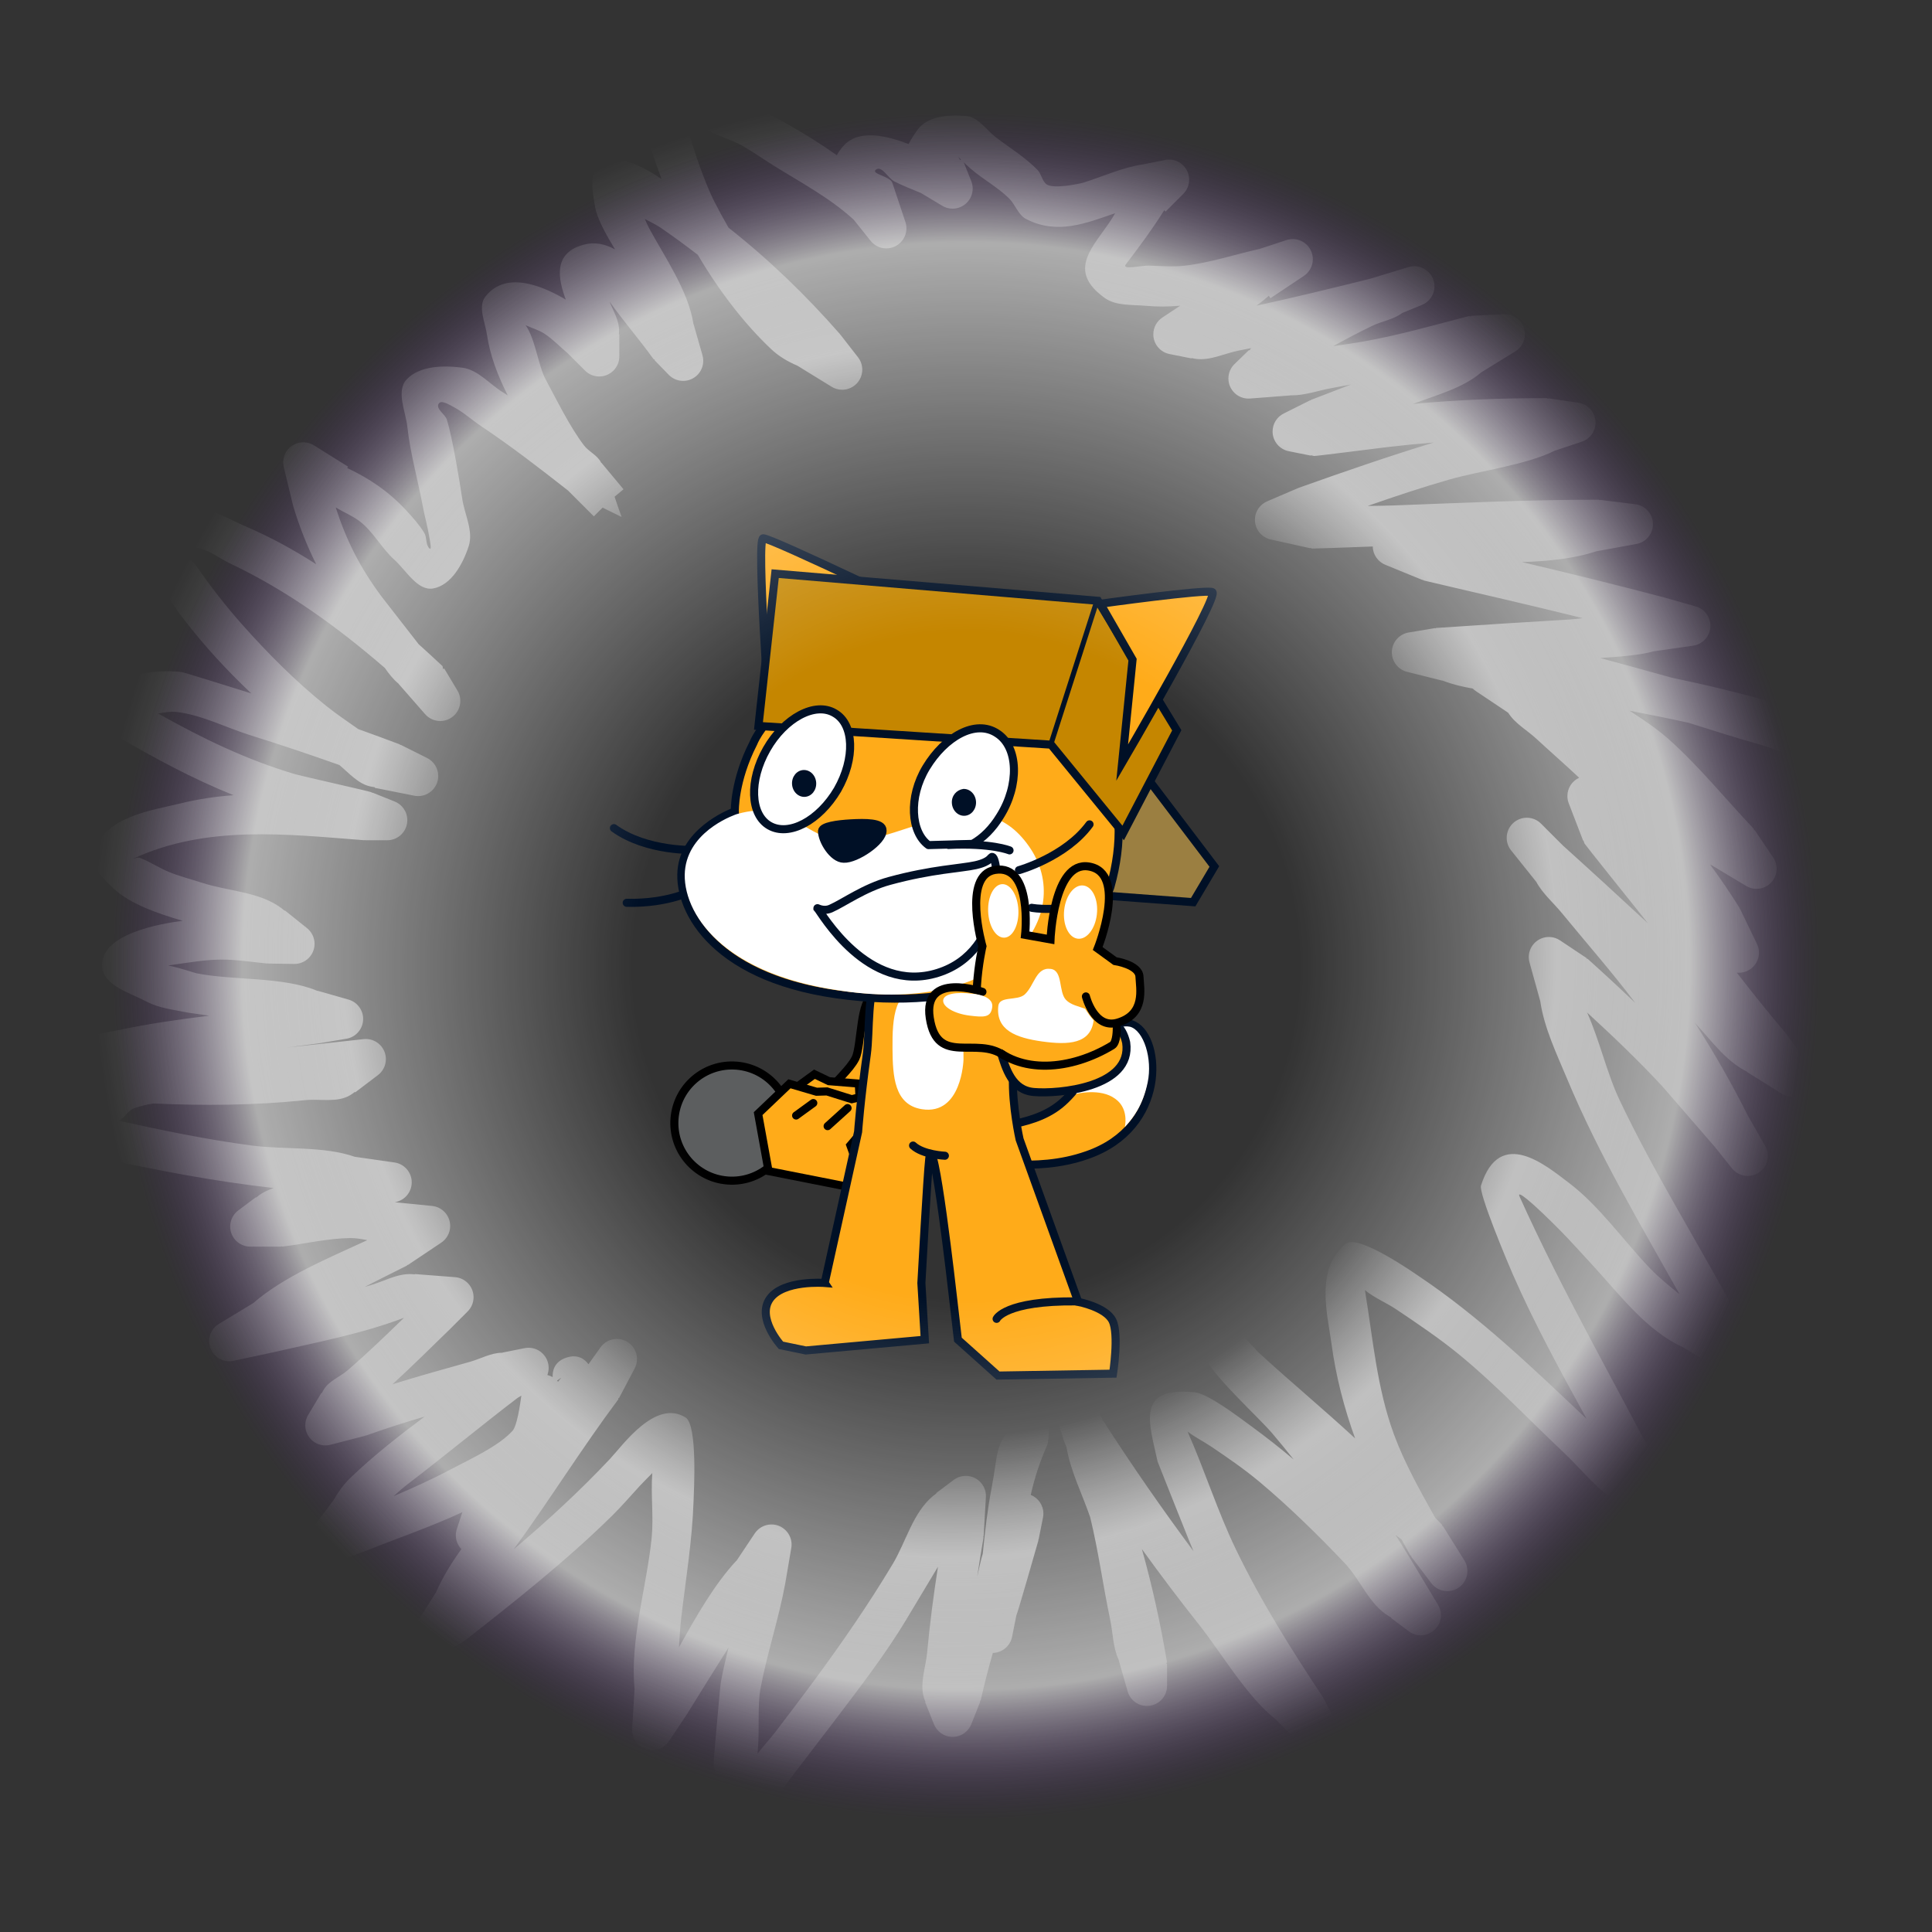 <svg version="1.1" xmlns="http://www.w3.org/2000/svg" xmlns:xlink="http://www.w3.org/1999/xlink" width="287.52" height="287.52" viewBox="0,0,287.52,287.52"><rect x="0" y="0" width="287.52" height="287.52" fill="#333333" stroke="none"/><defs><radialGradient cx="240" cy="180" r="143.76" gradientUnits="userSpaceOnUse" id="color-1"><stop offset="0.345" stop-color="#ffffff" stop-opacity="0"/><stop offset="0.749" stop-color="#ffffff" stop-opacity="0.6"/><stop offset="0.884" stop-color="#4f1781" stop-opacity="0"/></radialGradient><radialGradient cx="237.544" cy="177.67" r="129.609" gradientUnits="userSpaceOnUse" id="color-2"><stop offset="0.558" stop-color="#ffffff" stop-opacity="0"/><stop offset="0.697" stop-color="#ffffff" stop-opacity="0.498"/><stop offset="0.983" stop-color="#ffffff" stop-opacity="0"/></radialGradient></defs><g transform="translate(-96.24,-36.24)"><g stroke-miterlimit="10"><g fill-rule="nonzero" stroke="#000000" stroke-width="1.2" stroke-linejoin="miter"><path d="M226.266,184.572c2.011,-1.892 5.175,-1.796 7.068,0.215c0.43,0.457 0.757,0.973 0.983,1.52c1.507,1.17 -0.349,4.894 -0.472,6.399c-0.462,5.657 -2.22,8.879 -7.23,12.958c-2.047,1.667 -4.689,2.314 -7.068,-0.215c-4.516,-4.8 2.311,-8.348 4.01,-11.72c0.91,-1.807 0.661,-9.073 2.709,-9.157z" fill="#ffab19" stroke-linecap="butt"/><g><path d="M213.712,204.063c-0.379,4.719 -4.512,8.236 -9.231,7.857c-4.719,-0.379 -8.236,-4.512 -7.857,-9.231c0.379,-4.719 4.512,-8.236 9.231,-7.857c4.719,0.379 8.236,4.512 7.857,9.231z" fill="#5c5e5f" stroke-linecap="butt"/><g stroke-linecap="round"><path d="M213.611,198.895l3.836,-2.787l2.153,1.033l4.443,0.357l0.21,3.801z" fill="#ffab19"/><path d="M209.065,201.97l4.657,-4.441l4.032,1.184l1.552,-0.047l3.691,1.157l1.053,-0.259l3.137,1.628l0.175,6.377l-3.543,5.562l-13.205,-2.61z" fill="#ffab19"/><path d="M214.717,202.252l2.557,-1.858" fill="none"/><path d="M219.406,203.833l2.968,-2.685" fill="none"/></g><path d="M225.257,203.787l3.875,1l0.723,3.842l-2.64,2.883l-3.021,-0.931l-1.407,-3.897z" fill="#5c5e5f" stroke-linecap="round"/></g></g><g fill-rule="evenodd"><path d="M247.4,203.452c2.36,-0.528 5.198,-1.363 7.43,-3.591c5.126,-4.965 6.214,-13.085 10.169,-11.03c4.055,2.054 4.943,15.154 -6.946,19.298c-4.091,1.45 -7.888,1.495 -10.993,1.432c-0.799,0.009 -7.746,-0.609 -10.401,-3.98c-2.654,-3.371 -1.024,-4.291 -0.254,-4.701c0.862,-0.511 7.643,3.212 10.995,2.572z" fill="#ffab19" stroke="#001026" stroke-width="1.2" stroke-linecap="round" stroke-linejoin="round"/><path d="M264.415,189.038c2.044,0.576 3.359,4.764 2.624,8.276c-0.735,3.512 -2.198,5.33 -3.399,6.646c0.147,-0.702 0.381,-2.907 -1.416,-4.187c-2.226,-1.675 -5.856,-0.731 -5.856,-0.731c0,0 2.811,-3.837 4.206,-6.555c1.425,-2.319 1.812,-3.825 3.84,-3.448z" fill="#ffffff" stroke="none" stroke-width="1" stroke-linecap="butt" stroke-linejoin="miter"/></g><g fill-rule="nonzero" stroke-linecap="round" stroke-linejoin="miter"><g><path d="M218.973,227.17l4.971,-22.495c0,0 0.307,-4.453 1.29,-11.51c0.478,-3.429 -0.019,-9.835 1.863,-12.11c2.902,-3.51 10.044,-3.093 10.044,-3.093c0,0 8.041,0.992 9.93,6.28c1.503,4.207 0.084,7.884 -0.077,12.298c-0.154,4.211 0.983,9.261 0.983,9.261l8.723,24.183c0,0 4.123,0.781 5.108,2.812c0.985,2.031 0.074,7.873 0.074,7.873l-17.12,0.281l-5.965,-5.343l-0.732,-6.285c0,0 -2.908,-25.861 -3.534,-20.654c-0.279,2.323 -1.171,18.514 -1.171,18.514l0.511,8.428l-17.708,1.605l-3.7,-0.765c0,0 -3.665,-4.062 -1.661,-6.917c2.003,-2.855 8.172,-2.362 8.172,-2.362z" fill="#ffab19" stroke="#001026" stroke-width="1.2"/><path d="M236.857,208.237c0,0 -3.248,-0.137 -4.735,-1.519" fill="none" stroke="#001026" stroke-width="1.2"/><path d="M233.44,201.312c-4.122,-0.654 -4.343,-4.905 -4.377,-8.98c-0.039,-4.571 0.231,-9.427 4.859,-8.82c5.077,0.665 5.74,5.44 5.705,10.445c0,0 -0.246,8.297 -6.187,7.355z" fill="#ffffff" stroke="#000000" stroke-width="0"/></g><path d="M244.555,232.512c0,0 1.234,-2.716 11.897,-2.6" fill="none" stroke="#001026" stroke-width="1.2"/></g><path d="M254.784,189.31c3.403,-1.048 7.89,-2.965 9.053,2.089c0.962,6.691 -10.13,7.675 -13.756,7.352c-3.216,-0.273 -4.15,-3.418 -4.947,-6.081c-1.35,-5.126 -2.671,-9.491 0.165,-12.686c3.475,-4.021 5.916,0.775 6.699,3.755c0.488,1.795 1.07,3.626 1.328,4.904c0.359,0.46 0.883,0.768 1.457,0.668z" fill="#ffab19" fill-rule="evenodd" stroke="#001026" stroke-width="1.2" stroke-linecap="round" stroke-linejoin="round"/><g><g><g><path d="M210.805,143.802c0,0 -2.054,-27.514 -0.978,-27.457c1.45,0.076 26.339,12.09 26.339,12.09" fill="#ffab19" fill-rule="nonzero" stroke="#001026" stroke-width="1.2" stroke-linecap="round" stroke-linejoin="miter"/><path d="M265.071,149.518l11.887,15.672l-3.149,5.311l-30.327,-2.256z" fill="#9b7f41" fill-rule="nonzero" stroke="#001026" stroke-width="1.2" stroke-linecap="round" stroke-linejoin="miter"/><path d="M199.697,162.732c0,0 -7.195,0.29 -12.094,-3.25" fill="none" fill-rule="evenodd" stroke="#001026" stroke-width="1.2" stroke-linecap="round" stroke-linejoin="round"/><path d="M199.617,168.645c0,0 -3.791,2.108 -10.109,1.95" fill="none" fill-rule="evenodd" stroke="#001026" stroke-width="1.2" stroke-linecap="round" stroke-linejoin="round"/><path d="M228.124,134.752c11.222,-2.077 40.966,6.571 33.37,33.472c-0.099,0.351 -0.278,0.674 -0.455,0.996c-6.472,11.768 -21.274,17.678 -40.247,15.001c-18.973,-2.677 -23.951,-13.223 -23.061,-18.979c0.89,-5.757 7.866,-8.238 7.866,-8.238c0,0 -0.144,-4.499 2.754,-10.164c0,0 3.379,-9.054 19.775,-12.088z" fill="#ffab19" fill-rule="evenodd" stroke="#001026" stroke-width="1.2" stroke-linecap="butt" stroke-linejoin="miter"/><path d="M222.658,161.387c8.42,0.144 19.411,-9.565 26.68,0.757c7.264,10.222 -3.439,25.223 -27.875,21.541c-18.768,-2.588 -24.118,-12.613 -23.229,-18.369c0.89,-5.757 7.682,-7.928 7.682,-7.928c8.385,-2.357 9.525,3.89 16.741,4z" fill="#ffffff" fill-rule="evenodd" stroke="none" stroke-width="1" stroke-linecap="butt" stroke-linejoin="miter"/><path d="M227.58,159.818c0.087,1.598 -3.972,4.321 -5.78,4.219c-1.603,-0.013 -3.252,-2.728 -3.228,-4.131c0.062,-0.704 2.248,-1.023 4.345,-1.137c1.997,-0.108 4.699,-0.155 4.664,1.049z" fill="#001026" fill-rule="evenodd" stroke="#001026" stroke-width="1.2" stroke-linecap="round" stroke-linejoin="round"/><path d="M258.386,158.921c-3.571,4.877 -10.505,6.816 -10.505,6.816" fill="none" fill-rule="evenodd" stroke="#001026" stroke-width="1.2" stroke-linecap="round" stroke-linejoin="round"/><path d="M259.997,170.081c-5.962,2.096 -10.219,1.258 -10.219,1.258" fill="none" fill-rule="evenodd" stroke="#001026" stroke-width="1.2" stroke-linecap="round" stroke-linejoin="round"/><path d="M252.655,147.059l-43.54,-2.785l2.488,-22.665l48.037,4.042l11.725,19.274l-7.974,15.277z" fill="#c58600" fill-rule="nonzero" stroke="#001026" stroke-width="1.2" stroke-linecap="round" stroke-linejoin="miter"/><path d="M259.42,125.831l-6.745,21.029" fill="none" fill-rule="nonzero" stroke="#001026" stroke-width="0.75" stroke-linecap="round" stroke-linejoin="miter"/><path d="M264.786,134.413l-4.789,-8.323c0,0 15.645,-2.173 16.658,-1.737c1.135,0.489 -13.415,25.382 -13.415,25.382z" fill="#ffab19" fill-rule="nonzero" stroke="#001026" stroke-width="1.2" stroke-linecap="round" stroke-linejoin="miter"/></g><g><g fill-rule="evenodd"><path d="M220.465,142.37c2.893,1.646 3.07,6.744 0.417,11.394c-2.752,4.656 -7.232,7.002 -10.125,5.356c-2.893,-1.646 -3.07,-6.744 -0.417,-11.394c2.652,-4.65 7.226,-7.102 10.125,-5.356z" fill="#ffffff" stroke="#001026" stroke-width="1.2" stroke-linecap="round" stroke-linejoin="round"/><path d="M214.111,152.929c-0.06,-1.098 0.691,-2.04 1.689,-2.095c0.999,-0.054 1.846,0.801 1.906,1.9c0.06,1.098 -0.691,2.04 -1.689,2.095c-0.999,0.054 -1.846,-0.801 -1.906,-1.9" fill="#001026" stroke="none" stroke-width="1" stroke-linecap="butt" stroke-linejoin="miter"/></g><g fill-rule="evenodd"><path d="M244.622,145.373c3.215,2.029 3.323,7.731 0.466,12.293c-1.157,1.912 -2.589,3.31 -4.113,4.161c-2.183,0.059 -4.368,0.12 -6.555,0.182c-2.626,-1.875 -3.031,-7.11 -0.339,-11.558c2.757,-4.556 7.321,-7.207 10.541,-5.078z" fill="#ffffff" stroke="#001026" stroke-width="1.2" stroke-linecap="round" stroke-linejoin="round"/><path d="M237.896,155.744c-0.06,-1.098 0.696,-1.941 1.689,-2.095c0.999,-0.054 1.846,0.801 1.906,1.9c0.06,1.098 -0.691,2.04 -1.689,2.095c-0.999,0.054 -1.846,-0.801 -1.906,-1.9" fill="#001026" stroke="none" stroke-width="1" stroke-linecap="butt" stroke-linejoin="miter"/></g><g fill="#ffffff" fill-rule="nonzero" stroke="#001026" stroke-width="1.2" stroke-linecap="round" stroke-linejoin="miter"><path d="M217.888,171.398c-0.067,-0.074 0.887,0.54 1.993,0.052c1.931,-0.852 4.999,-3.095 8.729,-4.11c6.353,-1.729 10.657,-1.859 12.802,-2.339c2.341,-0.524 2.234,-1.313 2.517,-1.233c0.999,0.283 2.271,14.003 -8.141,17.259c-10.412,3.257 -17.322,-8.996 -17.9,-9.628z"/></g></g></g><path d="M237.407,161.987c6.404,-0.308 9.072,0.807 9.072,0.807" fill="none" fill-rule="nonzero" stroke="#001026" stroke-width="1.2" stroke-linecap="round" stroke-linejoin="miter"/></g><g fill-rule="nonzero" stroke-linejoin="miter"><g fill="#ffab19" stroke="#000000" stroke-width="1.2" stroke-linecap="round"><path d="M262.439,189.274c0,0 0.036,2.114 -0.675,2.544c-6.101,3.694 -13.855,4.461 -18.371,-0.339c-3.432,-3.647 -0.946,-14.417 -0.946,-14.417c0,0 -3.048,-10.593 1.891,-11.364c5.615,-0.876 4.458,9.668 4.458,9.668l3.782,0.678c0,0 0.454,-11.665 5.673,-10.855c5.882,0.913 1.351,12.212 1.351,12.212l2.567,1.866c0,0 3.568,0.528 3.647,2.315c0.079,1.786 0.957,5.61 -3.242,6.845c-3.5,1.029 -4.728,-3.901 -4.728,-3.901"/><path d="M245.689,193.345c-4.138,-3.021 -9.961,1.652 -11.077,-5.597c-1.077,-6.997 7.835,-3.901 7.835,-3.901"/></g><path d="M247.797,171.72c0.085,2.2 -0.853,4.019 -2.096,4.064c-1.243,0.045 -2.319,-1.702 -2.404,-3.902c-0.085,-2.2 0.853,-4.019 2.096,-4.064c1.243,-0.045 2.319,1.702 2.404,3.902z" fill="#ffffff" stroke="none" stroke-width="0" stroke-linecap="butt"/><path d="M259.475,172.329c-0.251,2.183 -1.543,3.796 -2.885,3.602c-1.342,-0.194 -2.226,-2.121 -1.975,-4.304c0.251,-2.183 1.543,-3.796 2.885,-3.602c1.342,0.194 2.226,2.121 1.975,4.304z" fill="#ffffff" stroke="none" stroke-width="0" stroke-linecap="butt"/><path d="M243.901,186.138c-0.205,1.512 -1.137,1.527 -3.392,1.24c-2.255,-0.287 -4.003,-1.308 -3.905,-2.28c0.099,-0.972 2.007,-1.262 4.262,-0.974c0,0 3.287,0.156 3.035,2.014z" fill="#ffffff" stroke="none" stroke-width="0" stroke-linecap="butt"/><path d="M251.35,191.234c-3.92,-0.546 -6.94,-1.692 -6.542,-5.284c0.17,-1.536 2.82,-0.726 3.915,-1.703c1.466,-1.309 1.659,-4.126 3.904,-3.813c1.83,0.255 1.107,3.387 2.25,4.604c0.701,0.747 1.902,0.972 2.83,1.317c0.387,0.589 0.819,1.227 1.289,1.731c-0.435,3.523 -3.751,3.689 -7.645,3.147z" fill="#ffffff" stroke="none" stroke-width="0" stroke-linecap="butt"/></g><path d="M96.24,180c0,-79.396 64.364,-143.76 143.76,-143.76c79.396,0 143.76,64.364 143.76,143.76c0,79.396 -64.364,143.76 -143.76,143.76c-79.396,0 -143.76,-64.364 -143.76,-143.76z" fill="url(#color-1)" fill-rule="nonzero" stroke="none" stroke-width="NaN" stroke-linecap="butt" stroke-linejoin="miter"/><path d="M179.145,241.703c0.05,0.056 0.096,0.113 0.14,0.172c0.162,-0.205 0.323,-0.411 0.484,-0.618zM151.001,266.918l-0.033,0.004l0.003,0.008l-5.194,1.948c-0.345,0.138 -0.721,0.215 -1.115,0.215c-1.652,0 -2.991,-1.339 -2.991,-2.991c0,-0.684 0.23,-1.315 0.616,-1.819l3.571,-4.762c0.707,-1.243 1.543,-2.404 2.592,-3.409c3.338,-3.202 7.125,-6.181 10.988,-9.061c-2.914,0.863 -5.81,1.778 -8.701,2.818l-0.142,0.005l0.009,0.033l-5.127,1.327c-0.259,0.073 -0.532,0.112 -0.815,0.112c-1.652,0 -2.991,-1.339 -2.991,-2.991c0,-0.581 0.165,-1.122 0.452,-1.581l1.947,-3.245l0.064,0.038c0.078,-0.158 0.161,-0.314 0.249,-0.468c0.77,-1.346 2.429,-1.929 3.603,-2.942c2.895,-2.496 5.641,-5.144 8.377,-7.806c-6.235,2.381 -13.145,3.68 -19.51,5.149l-0.025,-0.002l0.001,0.007l-5.788,1.238c-0.221,0.052 -0.451,0.079 -0.688,0.079c-1.652,0 -2.991,-1.339 -2.991,-2.991c0,-1.104 0.598,-2.068 1.487,-2.586l5.07,-3.073c4.546,-3.959 11.214,-6.703 16.981,-9.373c-0.84,-0.16 -1.681,-0.321 -2.526,-0.311c-3.393,0.041 -6.732,0.855 -10.1,1.27l-0.185,-0.05v0.055l-4.601,0c-1.652,0 -2.991,-1.339 -2.991,-2.991c0,-0.991 0.482,-1.87 1.224,-2.414l2.602,-1.951l0.046,0.061c0.134,-0.121 0.274,-0.237 0.419,-0.347c0.533,-0.405 1.284,-0.761 2.173,-1.08c-8.744,-0.983 -17.297,-2.606 -25.899,-4.516l-0.081,-0.044l-0.006,0.02l-4.538,-1.297c-1.285,-0.336 -2.233,-1.504 -2.233,-2.894c0,-0.991 0.482,-1.87 1.224,-2.414l3.033,-2.275c-1.952,-0.397 -3.563,-1.03 -4.03,-2.054c-2.818,-6.182 7.307,-7.577 9.419,-8.024c4.435,-0.94 8.972,-1.591 13.528,-2.147c-1.723,-0.247 -3.012,-0.432 -3.046,-0.439c-2.124,-0.436 -4.371,-0.651 -6.287,-1.665c-2.47,-1.307 -6.394,-2.372 -6.607,-5.157c-0.378,-4.929 8.772,-6.455 11.985,-6.862c-3.875,-1.127 -7.877,-2.556 -10.256,-4.79c-1.502,-1.41 -3.648,-3.439 -3.009,-5.397c1.767,-5.421 8.673,-6.23 12.956,-7.287c2.633,-0.649 5.258,-1.027 7.885,-1.218c-6.108,-2.46 -11.832,-5.539 -17.633,-8.953l-0.154,-0.203l-0.043,0.052l-3.926,-3.272c-0.668,-0.549 -1.094,-1.381 -1.094,-2.313c0,-1.603 1.261,-2.912 2.845,-2.988l5.954,-0.331c2.072,-0.405 4.182,-0.586 6.394,-0.307c0.275,0.035 7.066,2.155 10.296,3.166c-3.612,-3.402 -6.98,-7.06 -9.976,-10.952c-1.592,-2.069 -7.19,-9.681 -5.37,-12.863c4.071,-7.119 10.273,-2.863 14.651,-0.977c3.611,1.556 7.053,3.446 10.354,5.569c-1.336,-2.672 -2.476,-5.507 -3.426,-8.667l-0.002,-0.081l-0.017,0.004l-1.365,-5.645c-0.065,-0.245 -0.099,-0.502 -0.099,-0.768c0,-1.652 1.339,-2.991 2.991,-2.991c0.599,0 1.157,0.176 1.625,0.479l5.034,3.146l-0.127,0.203c3.19,1.508 6.089,3.39 8.82,6.344c0.96,1.039 1.918,2.104 2.653,3.313c0.42,0.692 0.171,1.753 0.763,2.305c0.389,0.362 0.083,-1.07 -0.001,-1.595c-0.255,-1.609 -0.711,-3.18 -1.009,-4.782c-0.728,-3.904 -1.838,-7.748 -2.272,-11.695c-0.257,-2.339 -1.718,-5.334 -0.117,-7.059c1.924,-2.073 5.496,-2.129 8.301,-1.761c2.315,0.304 4.005,2.402 5.987,3.636c0.255,0.159 0.509,0.319 0.762,0.481c-1.448,-2.874 -2.622,-5.864 -3.1,-9.09c-0.274,-1.849 -1.371,-4.124 -0.228,-5.602c3.173,-4.103 8.976,-1.318 11.94,0.423c0.01,0.006 0.02,0.012 0.029,0.017c-1.09,-2.966 -2.023,-6.926 2.681,-8.179c1.624,-0.433 3.18,-0.099 4.647,0.709c-1.365,-2.253 -2.686,-4.637 -2.967,-6.333c-0.35,-2.114 -1.031,-5.173 0.735,-6.386c2.482,-1.706 6.263,0.291 9.157,2.239c-0.877,-2.337 -3.601,-9.481 -1.976,-11.952c3.593,-5.464 8.743,-1.703 12.528,-0.167c5.186,2.105 10.637,5.128 15.534,8.585c0.238,-0.461 0.575,-0.939 1.026,-1.434c2.226,-2.439 6.225,-1.541 9.651,-0.236c0.324,-0.624 0.77,-1.337 1.36,-2.15c1.476,-2.032 4.762,-2.262 7.261,-2.009c1.802,0.182 2.957,2.095 4.401,3.188c2.08,1.574 4.337,2.959 6.163,4.822c0.608,0.62 0.678,1.724 1.411,2.188c1.041,0.66 4.795,-0.091 5.528,-0.325c2.932,-0.933 5.785,-2.255 8.83,-2.695l3.161,-0.632c0.208,-0.046 0.425,-0.07 0.647,-0.07c1.652,0 2.991,1.339 2.991,2.991c0,0.826 -0.335,1.574 -0.876,2.115l-2.629,2.629l-0.2,-0.2c-1.719,2.727 -3.582,5.272 -5.709,8.046c-0.681,0.887 2.231,0.181 3.349,0.202c1.792,0.034 3.596,0.212 5.378,0.01c3.793,-0.43 7.451,-1.67 11.177,-2.498l3.924,-1.292c0.313,-0.111 0.65,-0.172 1.002,-0.172c1.652,0 2.991,1.339 2.991,2.991c0,1.055 -0.546,1.982 -1.371,2.515l-4.939,3.293l-0.24,-0.36c-0.591,0.519 -1.193,1.002 -1.84,1.474c5.676,-1.239 11.32,-2.611 16.959,-4.02l5.602,-1.706c0.295,-0.097 0.61,-0.15 0.938,-0.15c1.652,0 2.991,1.339 2.991,2.991c0,1.275 -0.798,2.364 -1.921,2.794l-2.896,1.187c-1.29,0.977 -3.007,1.204 -4.463,1.91c-1.958,0.949 -3.888,1.96 -5.795,3.015c1.499,-0.23 3.041,-0.43 4.623,-0.714c5.28,-0.948 10.404,-2.416 15.594,-3.768l0.314,0.07l-0.005,-0.102l4.84,-0.24c0.057,-0.003 0.114,-0.005 0.171,-0.005c1.652,0 2.991,1.339 2.991,2.991c0,1.096 -0.589,2.054 -1.469,2.575l-5.05,3.108c-2.567,2.248 -6.568,3.348 -9.569,4.477c-0.181,0.068 -0.363,0.137 -0.544,0.205c6.639,-0.617 13.152,-0.868 19.908,-0.859l0.206,0.096l0.011,-0.073l4.424,0.651c1.467,0.192 2.6,1.446 2.6,2.966c0,1.346 -0.888,2.484 -2.111,2.86l-3.879,1.293l-0.005,-0.014c-0.027,0.014 -0.055,0.028 -0.082,0.042c-4.171,2.1 -11.132,2.993 -15.65,4.284c-4.111,1.174 -8.15,2.526 -12.173,3.934c1.277,-0.018 2.574,-0.025 3.894,-0.074c10.172,-0.379 20.307,-0.865 30.486,-0.848l0.178,0.078l0.008,-0.061l5.219,0.652c1.496,0.165 2.66,1.433 2.66,2.973c0,1.487 -1.086,2.721 -2.508,2.952l-5.835,1.061l-0.002,-0.013c-0.027,0.009 -0.054,0.018 -0.081,0.027c-3.292,1.102 -7.14,1.479 -11.06,1.613c7.105,1.667 14.171,3.418 21.231,5.279l0.027,0.017l0.003,-0.009l4.538,1.296c1.285,0.336 2.233,1.504 2.233,2.894c0,1.524 -1.139,2.781 -2.612,2.967l-5.879,0.84c-1.702,0.523 -5.013,0.809 -7.911,0.991c3.559,0.963 7.111,1.933 10.66,2.928c5.113,1.064 10.19,2.28 15.148,3.707c1.443,0.247 2.837,0.586 4.074,1.23c0.343,0.109 0.686,0.219 1.028,0.33l0.005,0.004l0.001,-0.002l3.743,1.233c1.227,0.373 2.121,1.513 2.121,2.863c0,1.652 -1.339,2.991 -2.991,2.991c-0.222,0 -0.439,-0.024 -0.647,-0.07l-3.226,-0.645l0.005,-0.023c-0.037,0 -0.075,-0 -0.112,-0c-2.031,-0.022 -3.914,-1.085 -5.871,-1.629c-3.619,-1.005 -7.19,-2.16 -10.771,-3.279c-2.92,-0.645 -5.855,-1.237 -8.787,-1.797c1.981,1.297 3.96,2.596 5.729,4.161c4.537,4.013 8.571,9.002 12.737,13.401l0.079,0.245l0.068,-0.046l2.735,4.046c0.337,0.484 0.535,1.073 0.535,1.708c0,1.652 -1.339,2.991 -2.991,2.991c-0.581,0 -1.122,-0.165 -1.581,-0.452l-5.088,-3.053c-0.077,-0.031 -0.154,-0.063 -0.231,-0.095c1.526,2.074 2.985,4.218 4.376,6.446l0.027,0.167l0.047,-0.023l2.487,5.151c0.207,0.407 0.324,0.868 0.324,1.356c0,1.652 -1.339,2.991 -2.991,2.991c-0.104,0 -0.206,-0.005 -0.307,-0.016c2.355,3.035 4.749,6.044 7.264,8.984l0.047,0.128l0.032,-0.023l3.266,4.573c0.363,0.495 0.577,1.106 0.577,1.767c0,1.652 -1.339,2.991 -2.991,2.991c-0.599,0 -1.157,-0.176 -1.625,-0.479l-5.034,-3.146l0.024,-0.038c-0.097,-0.049 -0.194,-0.098 -0.291,-0.149c-3.057,-1.619 -5.127,-4.597 -7.513,-7.149c2.853,4.423 5.48,9.007 7.909,13.862l2.526,4.409c0.268,0.448 0.422,0.972 0.422,1.532c0,1.652 -1.339,2.991 -2.991,2.991c-0.955,0 -1.805,-0.448 -2.353,-1.144l-2.581,-3.227c-0.25,-0.283 -7.694,-8.882 -7.727,-8.918c-3.572,-3.861 -7.374,-7.479 -11.24,-11.033c1.874,4.172 2.943,9.047 4.837,13.037c4.966,10.461 11.159,20.417 16.695,30.58l0.028,0.172l0.04,-0.016l2.227,5.48c0.158,0.364 0.245,0.766 0.245,1.189c0,1.652 -1.339,2.991 -2.991,2.991c-0.586,0 -1.132,-0.168 -1.593,-0.459l-5.073,-3.079l0.004,-0.006c-0.017,-0.008 -0.034,-0.015 -0.051,-0.023c-5.495,-2.468 -9.483,-7.837 -13.439,-12.135c-3.097,-3.364 -4.127,-4.586 -7.492,-7.813c-1.029,-0.987 -4.06,-3.797 -3.474,-2.497c6.441,14.283 14.319,27.892 21.487,41.858l0.002,0.016l0.005,-0.002l1.945,3.89c0.219,0.416 0.343,0.889 0.343,1.392c0,1.652 -1.339,2.991 -2.991,2.991c-0.783,0 -1.495,-0.301 -2.028,-0.793l-4.403,-4.036c-3.024,-1.916 -5.256,-4.862 -7.863,-7.315c-5.086,-4.787 -10.02,-10.019 -15.414,-14.448c-2.992,-2.457 -6.214,-4.623 -9.428,-6.783c-1.521,-1.022 -3.279,-1.715 -4.685,-2.884c1.202,7.216 1.763,14.5 4.317,21.459c1.55,4.221 3.898,8.417 6.145,12.421c0.594,0.602 0.972,0.987 0.979,1.002c0.05,0.1 0.099,0.201 0.146,0.302l0.046,-0.029l3.146,5.034c0.303,0.468 0.479,1.026 0.479,1.625c0,1.652 -1.339,2.991 -2.991,2.991c-0.985,0 -1.859,-0.476 -2.404,-1.212l-2.99,-3.946l0.065,-0.049l-0.186,-0.124c-0.438,-0.786 -0.869,-1.571 -1.293,-2.357c-0.308,-0.218 -0.609,-0.447 -0.902,-0.685c1.099,1.741 2.184,3.509 3.267,5.31l0,0.001l0,-0l3.04,5.062c0.287,0.459 0.452,1.001 0.452,1.582c0,1.652 -1.339,2.991 -2.991,2.991c-0.684,0 -1.315,-0.23 -1.819,-0.616l-2.605,-1.954l0.046,-0.062c-0.112,-0.058 -0.223,-0.119 -0.333,-0.183c-2.971,-1.731 -4.244,-5.424 -6.611,-7.918c-3.929,-4.14 -8.359,-8.488 -12.739,-12.146c-2.262,-1.889 -4.701,-3.561 -7.145,-5.209c-1.13,-0.762 -2.363,-1.371 -3.455,-2.188c-0.02,-0.015 -0.041,-0.037 -0.062,-0.063c2.558,5.763 4.459,11.863 7.192,17.529c3.723,7.72 8.296,15.001 13.027,22.121l0.028,0.194l0.06,-0.03l1.945,3.89c0.219,0.416 0.343,0.889 0.343,1.392c0,1.652 -1.339,2.991 -2.991,2.991c-0.826,0 -1.574,-0.335 -2.115,-0.876l-4.23,-4.23l0.016,-0.016c-0.04,-0.03 -0.079,-0.061 -0.119,-0.091c-4.272,-3.32 -8.059,-9.85 -11.424,-14.095c-2.942,-3.711 -5.773,-7.461 -8.518,-11.267c1.548,5.526 2.758,11.023 3.734,16.814l-0.1,0.252h0.11l0,3.287c0,1.652 -1.339,2.991 -2.991,2.991c-1.39,0 -2.559,-0.948 -2.894,-2.233l-1.296,-4.538l0.018,-0.005c-0.015,-0.032 -0.03,-0.065 -0.045,-0.097c-0.848,-1.844 -0.838,-3.972 -1.256,-5.958c-1.053,-4.999 -1.753,-10.258 -2.976,-15.255c-1.191,-3.477 -2.916,-6.821 -3.527,-10.435c-0.133,-0.328 -0.267,-0.656 -0.402,-0.983c-0.102,-0.248 -0.177,-0.573 -0.25,-0.916l-0.716,-1.91c-0.122,-0.078 -0.268,-0.098 -0.445,-0.042c-1.216,0.385 -0.591,2.497 -1.106,3.664c-1.054,2.389 -1.835,4.783 -2.401,7.301c1.103,0.44 1.883,1.519 1.883,2.779c0,0.222 -0.024,0.439 -0.07,0.647l-0.645,3.226l-0.054,-0.011l0.027,0.132c-0.134,0.467 -3.026,10.611 -3.285,11.179l-0.621,3.107c-0.247,1.377 -1.437,2.427 -2.877,2.458c-0.667,2.335 -1.272,4.679 -1.792,7.014l-0.149,0.195l0.071,0.028l-1.306,3.298c-0.422,1.141 -1.519,1.955 -2.807,1.955c-1.284,0 -2.379,-0.809 -2.803,-1.945l-1.289,-3.222l0.058,-0.023c-0.092,-0.209 -0.172,-0.423 -0.239,-0.645c-0.65,-2.145 0.27,-4.474 0.479,-6.705c0.401,-4.278 0.948,-8.533 1.612,-12.773c-1.822,3.037 -4.684,7.806 -4.696,7.827c-3.285,5.47 -7.266,10.54 -11.108,15.633c-0.044,0.058 -7.343,9.603 -7.355,9.614c-1.867,1.789 -3.771,5.534 -6.203,4.657c-2.911,-1.05 -3.341,-5.342 -4.047,-8.354c-0.018,-0.079 0.983,-11.578 1.094,-12.183c0.319,-1.747 0.725,-3.474 1.16,-5.195c-2.092,3.31 -4.154,6.637 -6.216,9.968l-0.04,0.034l0.012,0.008l-2.604,3.905c-0.533,0.825 -1.46,1.371 -2.515,1.371c-1.652,0 -2.991,-1.339 -2.991,-2.991c0,-0.068 0.002,-0.135 0.007,-0.202l0.35,-5.946c-0.7,-7.287 1.813,-15.194 2.54,-22.413c0.323,-3.202 -0.15,-6.478 0.1,-9.675c-0.625,0.645 -1.279,1.268 -1.884,1.928c-1.379,1.503 -2.711,3.054 -4.167,4.483c-6.809,6.685 -14.342,12.635 -21.837,18.512l-0.193,0.043l0.035,0.058l-3.245,1.947c-0.459,0.286 -1.001,0.452 -1.581,0.452c-1.652,0 -2.991,-1.339 -2.991,-2.991c0,-0.604 0.179,-1.166 0.486,-1.636l3.171,-5.02c0.982,-2.253 2.309,-4.39 3.79,-6.462c-0.51,-0.536 -0.823,-1.262 -0.823,-2.06c0,-0.35 0.06,-0.686 0.171,-0.999l0.8,-2.438c-4.754,2.208 -9.806,3.934 -14.04,5.628zM279.938,234.115c1.123,0.792 2.339,1.995 3.558,3.364c4.743,4.354 9.696,8.463 14.413,12.824c-1.623,-4.498 -2.848,-9.153 -3.518,-14.093c-0.609,-4.494 -2.461,-11.173 2.155,-14.885c1.827,-1.469 10.105,4.335 10.832,4.823c9.193,6.163 16.98,13.71 24.994,21.265c-3.898,-7.106 -7.803,-14.209 -11.044,-21.64c-0.724,-1.66 -5.049,-11.946 -4.687,-13.092c2.798,-8.868 9.753,-2.917 13.044,-0.44c4.509,3.393 8.195,8.656 12.079,12.719c1.454,1.521 2.983,2.71 4.433,3.898c-5.878,-10.492 -12.076,-20.894 -16.704,-31.982c-1.521,-3.644 -3.462,-7.663 -4.029,-11.637l-1.583,-5.698c-0.083,-0.274 -0.128,-0.565 -0.128,-0.867c0,-1.652 1.339,-2.991 2.991,-2.991c0.629,0 1.212,0.194 1.693,0.525l3.91,2.607l-0.035,0.052l0.213,0.076c2.407,2.164 4.776,4.349 7.098,6.576c-3.468,-4.6 -7.327,-8.983 -10.947,-13.398c-1.268,-1.547 -2.858,-2.878 -3.805,-4.64c-0.003,-0.005 -0.006,-0.011 -0.009,-0.016l-0.003,0.002l-3.722,-4.653c-0.419,-0.515 -0.67,-1.172 -0.67,-1.887c0,-1.652 1.339,-2.991 2.991,-2.991c0.826,0 1.574,0.335 2.115,0.876l3.246,3.246c4.26,3.84 8.485,7.715 12.687,11.615c-0.574,-0.732 -1.152,-1.462 -1.735,-2.19c-0.262,-0.328 -7.685,-9.588 -7.733,-9.723c-0.052,-0.144 -0.101,-0.289 -0.147,-0.434l-0.051,0.019l-2.116,-5.498c-0.145,-0.351 -0.224,-0.736 -0.224,-1.139c0,-1.209 0.718,-2.251 1.751,-2.723c-2.094,-1.965 -4.26,-3.854 -6.368,-5.804c-1.395,-1.291 -3.184,-2.258 -4.19,-3.867c-0.561,-0.379 -1.124,-0.757 -1.687,-1.134l-3.087,-2.061c-0.182,-0.118 -0.351,-0.255 -0.503,-0.408c-1.552,-0.268 -3.032,-0.628 -4.374,-1.143c-0.046,-0.018 -0.092,-0.035 -0.137,-0.054l-0.005,0.022l-5.198,-1.299c-1.332,-0.302 -2.327,-1.494 -2.327,-2.917c0,-1.501 1.106,-2.745 2.548,-2.959l3.896,-0.649l0.009,0.052l0.137,-0.073c6.605,-0.446 13.211,-0.863 19.82,-1.254c0.664,-0.039 1.328,-0.113 1.992,-0.205c-3.904,-0.969 -7.816,-1.908 -11.74,-2.822c-0.198,-0.046 -11.838,-2.754 -11.883,-2.778c-0.071,-0.037 -0.142,-0.074 -0.212,-0.111l-0.012,0.03l-5.473,-2.239c-1.11,-0.424 -1.902,-1.49 -1.923,-2.744c-3.631,0.135 -8.902,0.328 -8.975,0.31c-0.124,-0.031 -0.247,-0.065 -0.369,-0.1l-0.009,0.041l-5.783,-1.285c-1.369,-0.275 -2.4,-1.483 -2.4,-2.933c0,-1.258 0.776,-2.335 1.876,-2.777l4.538,-1.945l0.01,0.024l0.077,-0.06c6.686,-2.38 13.338,-4.681 20.097,-6.747c-2.259,0.18 -4.528,0.402 -6.824,0.671c-1.187,0.139 -10.787,1.371 -10.977,1.333c-0.158,-0.031 -0.313,-0.068 -0.466,-0.111l-0.011,0.055l-3.232,-0.646c-1.398,-0.251 -2.459,-1.474 -2.459,-2.944c0,-1.194 0.7,-2.225 1.711,-2.704l3.886,-1.943l0.019,0.038l0.111,-0.1c1.98,-0.764 3.961,-1.527 5.942,-2.286c-0.953,0.183 -1.909,0.361 -2.87,0.534c-2.012,0.361 -3.993,1.109 -6.038,1.082c-0.051,-0.001 -0.101,-0.002 -0.152,-0.003l0.001,0.018l-5.932,0.456c-0.086,0.007 -0.174,0.011 -0.262,0.011c-1.652,0 -2.991,-1.339 -2.991,-2.991c0,-0.845 0.35,-1.608 0.914,-2.152l2.154,-2.085l0.081,0.084l0.156,-0.291c0.048,-0.03 0.095,-0.06 0.143,-0.089c-0.63,0.129 -1.261,0.255 -1.892,0.377c-2.15,0.418 -4.286,1.546 -6.453,1.231c-0.195,-0.028 -0.387,-0.067 -0.576,-0.114l-0.011,0.056l-3.232,-0.646c-1.398,-0.251 -2.459,-1.474 -2.459,-2.944c0,-1.058 0.55,-1.988 1.379,-2.52l2.62,-1.735c-1.693,0.147 -3.409,0.17 -5.164,0.008c-2.049,-0.189 -4.39,0.036 -6.063,-1.162c-5.833,-4.179 -1.569,-7.696 1.038,-11.763c0.178,-0.278 0.349,-0.566 0.516,-0.857c-4.338,1.494 -8.632,3.267 -13.266,0.865c-1.178,-0.611 -1.587,-2.141 -2.533,-3.07c-1.704,-1.674 -3.859,-2.823 -5.67,-4.381c-0.369,-0.318 -0.726,-0.651 -1.076,-0.99l1.096,2.739c0.154,0.36 0.239,0.757 0.239,1.174c0,1.652 -1.339,2.991 -2.991,2.991c-0.581,0 -1.122,-0.165 -1.581,-0.452l-3.116,-1.869c-1.319,-0.572 -2.678,-1.06 -3.954,-1.722c-0.968,-0.502 -1.892,-2.43 -2.755,-1.763c-0.834,0.645 2.184,0.978 2.452,1.997c0.01,0.038 0.02,0.077 0.029,0.115l0.01,-0.003l1.87,5.609c0.114,0.316 0.176,0.657 0.176,1.012c0,1.652 -1.339,2.991 -2.991,2.991c-0.955,0 -1.805,-0.448 -2.353,-1.144l-2.504,-3.13c-3.59,-3.289 -7.913,-5.549 -12.032,-8.128c-1.625,-1.018 -3.189,-2.141 -4.874,-3.057c-1.113,-0.604 -2.345,-0.96 -3.496,-1.489c-3.934,-1.805 -5.484,-3.891 -4.259,-0.51c0.631,1.741 1.107,3.535 1.755,5.27c0.656,1.756 1.31,3.521 2.156,5.194c0.642,1.27 1.356,2.586 2.13,3.915c6,4.734 11.462,9.991 16.578,15.833l0.03,0.086l0.024,-0.019l2.617,3.365c0.405,0.51 0.647,1.156 0.647,1.858c0,1.652 -1.339,2.991 -2.991,2.991c-0.592,0 -1.144,-0.172 -1.608,-0.469l-5.055,-3.111c-1.423,-0.609 -2.749,-1.382 -3.864,-2.43c-4.074,-3.827 -7.861,-8.811 -10.957,-14.07c-1.785,-1.381 -3.619,-2.719 -5.506,-4.017c-0.639,-0.439 -1.511,-0.864 -2.37,-1.313c0.199,0.484 0.408,0.962 0.655,1.418c2.258,4.172 5.802,9.282 6.562,14.134c0.007,0.044 0.014,0.088 0.02,0.132l0.019,-0.006l1.296,4.535c0.087,0.281 0.134,0.579 0.134,0.888c0,1.652 -1.339,2.991 -2.991,2.991c-0.842,0 -1.603,-0.348 -2.147,-0.908l-2.123,-2.183l0.064,-0.062l-0.213,-0.103c-2.019,-2.806 -4.455,-5.632 -6.533,-8.541c0.568,1.433 1.464,2.849 1.416,4.384c-0.005,0.161 -0.016,0.32 -0.031,0.479l0.069,0v3.287c0,1.652 -1.339,2.991 -2.991,2.991c-0.826,0 -1.574,-0.335 -2.115,-0.876l-2.559,-2.559c-1.152,-0.976 -2.2,-2.092 -3.462,-2.921c-0.863,-0.567 -1.887,-0.841 -2.824,-1.277c1.432,1.989 1.887,6.014 2.968,8.028c1.629,3.035 3.608,7.087 5.725,9.862c0.713,0.935 1.958,1.443 2.505,2.484c0.022,0.041 0.043,0.082 0.064,0.123l0.025,-0.021l3.287,3.944l-1.328,1.107c0.337,1.011 0.671,2.024 1.047,3.017l-2.831,-1.395l-1.301,1.301l-3.849,-3.849c-4.27,-3.348 -8.463,-6.592 -12.971,-9.606c-1.376,-0.92 -2.61,-2.069 -4.078,-2.834c-0.668,-0.348 -1.875,-1.118 -2.217,-0.446c-0.403,0.791 0.981,1.507 1.244,2.354c0.834,2.686 1.875,9.044 2.288,11.789c0.351,2.336 1.684,4.773 0.958,7.021c-0.841,2.601 -2.57,5.801 -5.259,6.293c-2.364,0.432 -4.019,-2.666 -5.81,-4.269c-1.937,-1.733 -3.146,-4.234 -5.235,-5.78c-1.073,-0.794 -2.352,-1.308 -3.492,-2.001c1.607,4.929 3.558,8.841 6.789,13.212c0.055,0.074 3.47,4.459 5.555,7.139c1.202,1.08 2.389,2.171 3.562,3.268l0.083,0.445l0.161,-0.097l1.947,3.245c0.286,0.459 0.452,1.001 0.452,1.581c0,1.652 -1.339,2.991 -2.991,2.991c-0.904,0 -1.714,-0.401 -2.262,-1.034l-3.928,-4.49l0.011,-0.01c-0.022,-0.019 -0.045,-0.037 -0.067,-0.056c-0.785,-0.656 -1.411,-1.464 -1.999,-2.31c-7.064,-6.094 -14.508,-11.505 -23.023,-15.545c-1.46,-0.693 -2.77,-1.748 -4.324,-2.193c-0.79,-0.227 -2.195,-0.53 -2.454,0.25c-0.288,0.867 1.119,1.445 1.643,2.192c2.139,3.044 4.41,6.006 6.881,8.786c3.857,4.34 7.968,8.479 12.509,12.125c1.635,1.313 3.269,2.386 4.819,3.491c2.053,0.736 4.104,1.491 6.157,2.262l0.116,0.118l0.026,-0.052l3.886,1.943c1.012,0.48 1.712,1.51 1.712,2.705c0,1.652 -1.339,2.991 -2.991,2.991c-0.222,0 -0.439,-0.024 -0.647,-0.07l-5.806,-1.161l0.016,-0.081c-0.207,-0.029 -0.414,-0.065 -0.62,-0.108c-1.848,-0.385 -3.184,-1.958 -4.66,-3.202c-4.385,-1.56 -8.784,-3.038 -13.252,-4.434c-3.637,-1.137 -7.117,-2.978 -10.897,-3.456c-0.938,-0.118 -1.887,0.065 -2.833,0.221c6.575,3.69 13.111,6.88 20.478,9.059c0.722,0.214 11.009,2.525 11.234,2.647c0.066,0.036 0.132,0.073 0.196,0.11l0.014,-0.035l3.222,1.289c1.136,0.424 1.945,1.519 1.945,2.803c0,1.652 -1.339,2.991 -2.991,2.991l-3.287,0v-0.047l-0.117,0.045c-11.565,-0.897 -23.49,-2.302 -34.398,2.741c-0.286,0.132 0.64,-0.249 0.935,-0.139c1.553,0.579 2.94,1.543 4.478,2.159c1.568,0.628 3.214,1.042 4.821,1.566c3.953,1.288 8.559,1.309 11.875,3.816c0.149,0.113 0.294,0.231 0.433,0.354l0.037,-0.046l3.265,2.612c0.697,0.548 1.144,1.398 1.144,2.353c0,1.652 -1.339,2.991 -2.991,2.991c-0.017,0 -0.035,-0 -0.052,-0l-3.882,-0.058l0.001,-0.038l-0.122,0.034c-1.968,-0.191 -3.928,-0.49 -5.904,-0.572c-2.956,-0.122 -5.89,0.465 -8.831,0.859c1.968,0.423 3.928,1.112 4.244,1.174c5.429,1.075 12.691,0.479 17.8,2.545c0.063,0.026 0.127,0.052 0.19,0.079l0.008,-0.029l4.538,1.296c1.285,0.336 2.233,1.504 2.233,2.894c0,1.501 -1.106,2.745 -2.548,2.959l-3.896,0.649l-0.003,-0.017l-0.047,0.025c-1.635,0.216 -3.27,0.431 -4.904,0.647c1.838,-0.208 3.679,-0.407 5.522,-0.601l5.897,-0.652c0.122,-0.015 0.246,-0.023 0.372,-0.023c1.652,0 2.991,1.339 2.991,2.991c0,0.985 -0.476,1.858 -1.21,2.403l-3.358,2.547l-0.052,-0.069c-0.211,0.171 -0.433,0.329 -0.668,0.473c-1.935,1.181 -4.504,0.524 -6.759,0.758c-7.526,0.782 -15.038,0.839 -22.583,0.492c-0.951,0.162 -1.889,0.381 -2.803,0.696c-0.934,0.322 -1.437,1.411 -2.298,1.881c6.585,1.449 13.167,2.82 19.864,3.691c4.753,0.618 10.671,0.059 15.223,1.664l5.879,0.84c1.473,0.186 2.612,1.444 2.612,2.967c0,1.451 -1.034,2.661 -2.405,2.934l-0.105,0.023l5.504,0.55c1.528,0.134 2.727,1.417 2.727,2.98c0,1.053 -0.544,1.978 -1.366,2.512l-4.934,3.302l-0.026,-0.039l-0.134,0.139c-2.081,1.043 -4.169,2.087 -6.249,3.148c0.222,-0.061 0.444,-0.123 0.666,-0.184c2.09,-0.577 4.109,-1.806 6.275,-1.709c0.174,0.008 0.347,0.02 0.519,0.035l0.003,-0.041l5.939,0.457c1.557,0.104 2.788,1.401 2.788,2.985c0,0.826 -0.335,1.574 -0.876,2.115l-2.629,2.629l-0.005,-0.005l-0.012,0.022c-2.836,2.747 -5.631,5.537 -8.547,8.199c3.821,-1.196 7.666,-2.257 11.553,-3.35c1.571,-0.442 3.076,-1.318 4.708,-1.343c0.041,-0.001 0.082,-0.001 0.123,-0.001l-0.005,-0.025l3.226,-0.645c0.208,-0.046 0.425,-0.07 0.647,-0.07c1.652,0 2.991,1.339 2.991,2.991c0,0.374 -0.069,0.733 -0.194,1.063c0.304,0.077 0.566,0.182 0.791,0.308c-0.042,-0.915 0.228,-2.29 2.039,-2.894c1.725,-0.575 2.751,0.248 3.291,0.982l1.771,-2.48c0.54,-0.777 1.439,-1.285 2.457,-1.285c1.652,0 2.991,1.339 2.991,2.991c0,0.524 -0.135,1.017 -0.372,1.445l-2.3,4.366l-0.079,-0.042l-0.04,0.247c-5.409,7.231 -10.159,14.9 -15.48,22.205c-0.02,0.028 -0.04,0.056 -0.061,0.084c4.998,-4.237 9.824,-8.661 14.336,-13.466c1.87,-1.991 6.758,-8.954 11.233,-6.136c1.787,1.125 1.233,10.895 1.184,12.372c-0.192,5.879 -1.141,11.547 -1.827,17.375c-0.186,1.576 -0.258,3.056 -0.353,4.468c2.582,-4.649 5.295,-9.438 8.644,-13.007c0.005,-0.005 0.009,-0.01 0.014,-0.015l-0.003,-0.002l2.604,-3.905c0.533,-0.825 1.46,-1.371 2.515,-1.371c1.652,0 2.991,1.339 2.991,2.991c0,0.191 -0.018,0.378 -0.052,0.559l-0.892,5.232l-0.005,-0.001l0.002,0.017c-0.971,5.329 -2.73,10.454 -3.701,15.754c-0.457,2.497 -0.071,6.34 -0.424,9.579c0.824,-1.112 1.802,-2.125 2.644,-3.226c1.919,-2.51 3.833,-5.023 5.707,-7.566c4.214,-5.719 8.1,-11.329 11.751,-17.414c2.028,-3.38 3,-7.651 6.03,-10.172c0.156,-0.13 0.318,-0.251 0.485,-0.364l-0.037,-0.05l2.605,-1.954c0.504,-0.387 1.135,-0.616 1.819,-0.616c1.652,0 2.991,1.339 2.991,2.991c0,0.067 -0.002,0.133 -0.006,0.198l-0.336,5.82l-0.04,-0.002l0.025,0.178c-0.342,1.934 -0.653,3.867 -0.939,5.802c0.282,-1.202 0.496,-2.315 0.827,-3.405c0.324,-3.288 0.694,-6.564 1.323,-9.834c1.015,-5.271 0.36,-5.908 3.22,-9.507c1.736,-2.185 2.709,-6.155 5.495,-6.316c0.753,-0.043 1.451,0.144 2.104,0.485c0.344,-0.138 0.719,-0.213 1.112,-0.213c1.194,0 2.225,0.7 2.705,1.712l1.889,3.779c4.313,6.708 8.805,13.185 13.515,19.528c-0.279,-0.652 -0.551,-1.308 -0.814,-1.967c-0.101,-0.252 -4.506,-11.273 -4.527,-11.37c-1.297,-5.93 -3.242,-11.14 5.46,-10.328c2.038,0.19 6.437,3.568 8.488,5.064c2.145,1.565 4.247,3.223 6.301,4.953c-1.019,-1.292 -2.068,-2.577 -3.155,-3.855c-2.188,-2.574 -8.659,-8.342 -10.048,-11.376l-0.764,-0.764c-0.015,-0.015 -0.029,-0.029 -0.044,-0.044l0,-0v0l-3.371,-3.371l1.3,-1.3l-1.3,-2.931c0.946,0.476 1.917,0.909 2.889,1.341l1.341,-1.341v0l3.409,3.409c0.303,0.302 0.607,0.603 0.912,0.902zM238.861,59.597c0.091,0.142 0.174,0.291 0.248,0.445l0.143,-0.057c-0.131,-0.129 -0.261,-0.258 -0.391,-0.388zM157.143,256.936c-0.864,0.661 -1.623,1.321 -2.33,1.963c2.93,-1.24 5.811,-2.554 8.677,-4.076c2.61,-1.386 6.905,-3.318 9.019,-5.64c0.675,-0.741 1.122,-3.808 1.318,-5.244l-0.569,0.341c-5.429,4.145 -10.688,8.504 -16.115,12.656z" fill="url(#color-2)" fill-rule="nonzero" stroke="none" stroke-width="0.5" stroke-linecap="butt" stroke-linejoin="miter"/></g></g></svg>